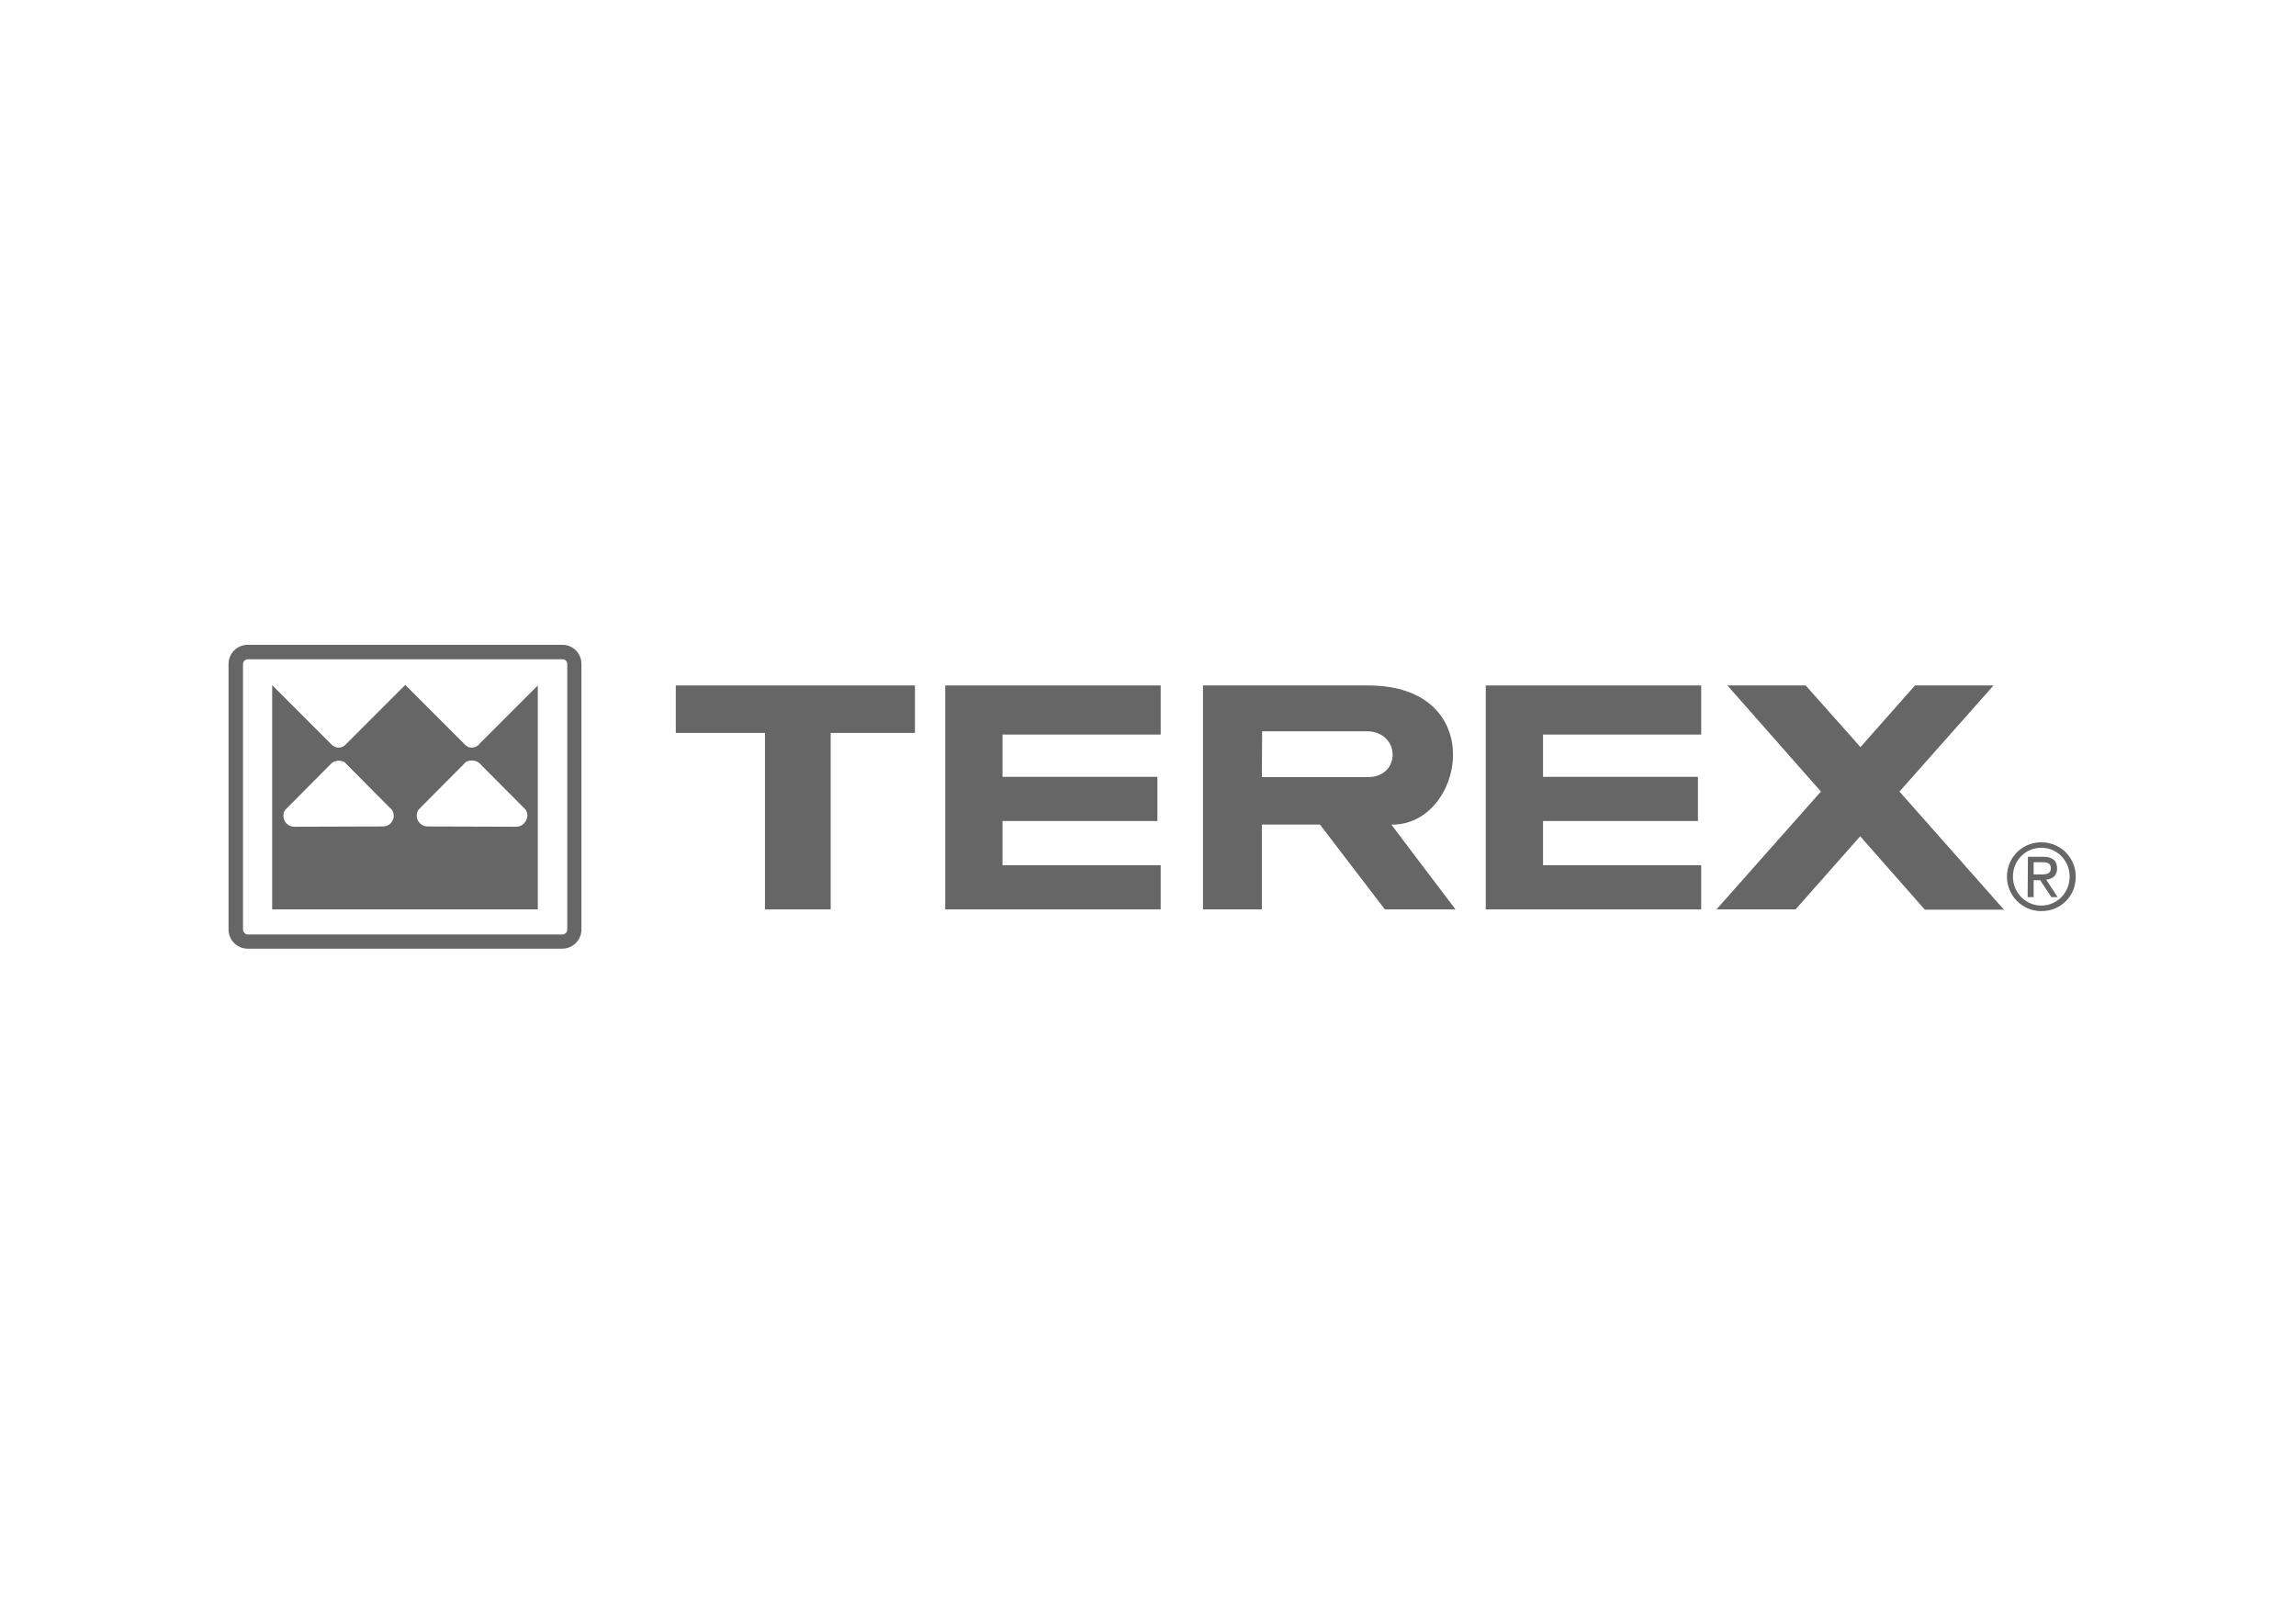 <?xml version="1.0" encoding="utf-8"?>
<!-- Generator: Adobe Illustrator 18.1.0, SVG Export Plug-In . SVG Version: 6.00 Build 0)  -->
<svg version="1.1" xmlns="http://www.w3.org/2000/svg" xmlns:xlink="http://www.w3.org/1999/xlink" x="0px" y="0px"
	 viewBox="0 0 841.9 595.3" enable-background="new 0 0 841.9 595.3" xml:space="preserve">
<g id="RED_BG_-_does_not_print">
</g>
<g id="White">
	<path fill="#666666" d="M90.8,236.4c-3.8,0-7,3.1-7,7v97.4c0,3.8,3.1,7,7,7h115.4c3.8,0,7-3.1,7-7v-97.4c0-3.9-3.1-7-7-7
		 M89.1,340.8v-97.3c0-1,0.8-1.8,1.8-1.8h115.4c1,0,1.7,0.8,1.7,1.7v97.4c0,1-0.8,1.8-1.8,1.8H90.8
		C89.9,342.5,89.1,341.7,89.1,340.8"/>
	<path fill="#666666" d="M197.1,251.4l-21.4,21.4v0.1c-0.7,0.8-1.8,1.2-2.8,1.2c-1,0-1.9-0.5-2.6-1.3l-21.7-21.7l-21.7,21.7
		c-0.8,0.9-1.7,1.3-2.7,1.3c-1,0-2.1-0.5-2.8-1.3L100,251.4l-0.2-0.2v82.2h97.4v-82.2 M140.4,303l-32.5,0.1c-2.2,0-4-1.8-4-4
		c0-0.8,0.2-1.6,0.7-2.2l17-17.1c0.7-0.6,1.6-0.9,2.6-0.9c1.3,0,2.1,0.3,2.8,1.2l16.6,16.7c0.5,0.6,0.8,1.4,0.8,2.3
		C144.4,301.2,142.6,303,140.4,303 M189.3,303.1l-32.5-0.1c-2.2,0-4-1.8-4-4c0-0.9,0.3-1.7,0.8-2.3l16.6-16.7
		c0.7-0.9,1.6-1.2,2.9-1.2c1,0,1.9,0.4,2.6,0.9l17,17.1c0.4,0.6,0.7,1.4,0.7,2.2C193.2,301.3,191.5,303.1,189.3,303.1"/>
	<polyline fill="#666666" points="280.5,333.4 280.5,268.7 247.8,268.7 247.8,251.3 335.5,251.3 335.5,268.7 304.6,268.7 
		304.6,333.4 	"/>
	<polyline fill="#666666" points="346.6,333.4 346.6,251.3 425.6,251.3 425.6,269.3 367.6,269.3 367.6,284.8 424.4,284.8 424.4,301 
		367.6,301 367.6,317.2 425.6,317.2 425.6,333.4 	"/>
	<polyline fill="#666666" points="544.8,333.4 544.8,251.3 623.8,251.3 623.8,269.3 565.8,269.3 565.8,284.8 622.6,284.8 622.6,301 
		565.8,301 565.8,317.2 623.8,317.2 623.8,333.4 	"/>
	<polyline fill="#666666" points="734.8,333.5 696.5,290.2 731,251.3 702.2,251.3 682.2,273.9 662.1,251.3 633.4,251.3 667.7,290.2 
		629.4,333.4 658.4,333.4 682.1,306.6 705.8,333.5 	"/>
	<path fill="#666666" d="M462.8,268.1h38.3c12.5,0,12.8,16.8,0.5,16.8h-38.9 M441.1,251.3v82.1h21.6v-31.1H484l23.8,31.1h25.9
		c0,0-23.8-31.4-23.5-31.1c26.6,0.6,36.5-51-8.6-51H441.1z"/>
	<path fill="#666666" d="M743.5,328.9h2.2v-6.2h2.4l4.1,6.2h2.3l-4.2-6.4c2.3-0.2,4-1.5,4-4.1c0-2.9-1.8-4.3-5-4.3h-5.7
		 M745.7,320.6v-4.5h3.1c1.6,0,3.2,0.2,3.2,2.2c0,2.2-1.8,2.3-3.8,2.3H745.7z M735.9,321.4c0,7.9,7.3,14.2,15.6,12.3
		c4.6-1,8.3-4.7,9.3-9.3c1.9-8.3-4.3-15.6-12.3-15.6C741.5,308.8,735.9,314.4,735.9,321.4 M748.5,332c-5.7,0-10.4-4.7-10.4-10.6
		c0-5.9,4.6-10.6,10.4-10.6s10.4,4.7,10.4,10.6C758.9,327.3,754.3,332,748.5,332"/>
</g>
</svg>
